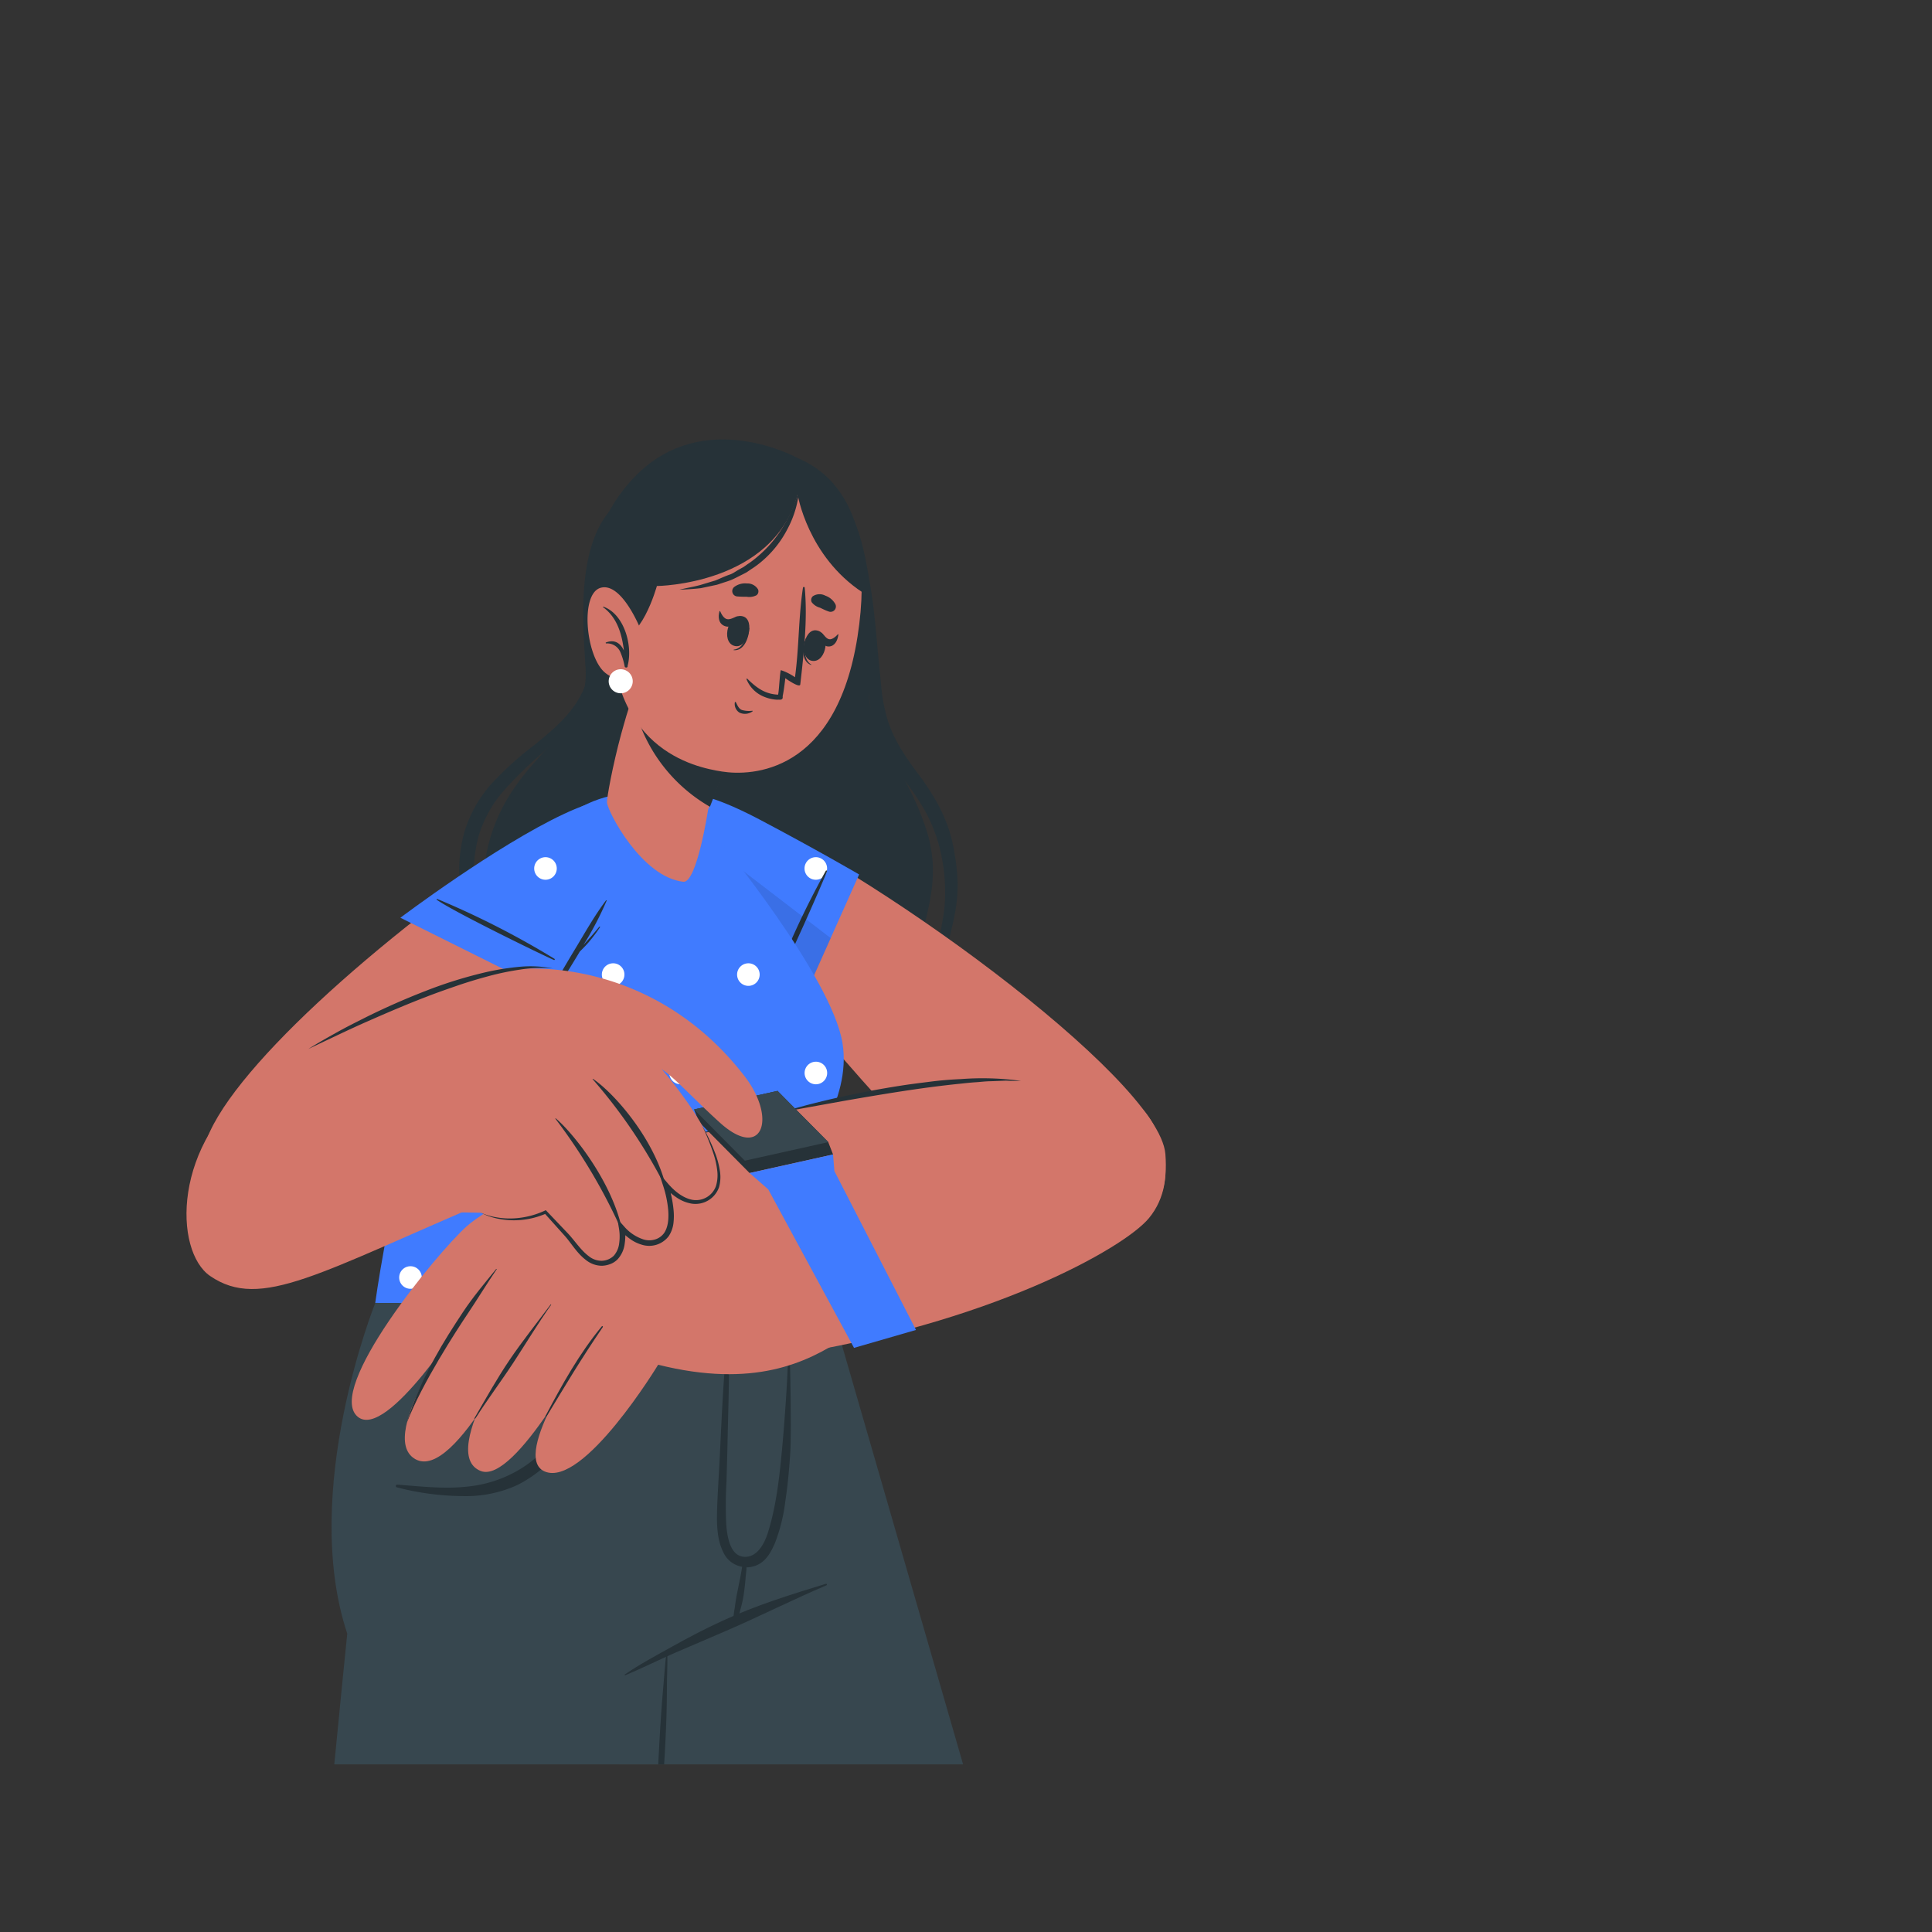 <svg xmlns="http://www.w3.org/2000/svg" viewBox="0 0 500 500"><rect x="0" y="0" width="500" height="500" fill="#333333" stroke="none"/><g id="freepik--Character--inject-162"><path d="M129.42,337.19s22.09,85.6,30.83,119.43h89c-10-34.68-34.52-119.43-34.52-119.43Z" style="fill:#37474f"></path><path d="M89.87,422.79s-2,19.65-3.36,33.83h84.87c.52-12.21,1.2-27.75,1.23-27.76l.1-.05,3.72-1.84,13.38-6.56.56-.27c3.85-1.88,6.79-3.32,6.8-3.34s.14-.62.33-1.64c.48-2.44,1.44-7.47,2.64-13.83,1.49-7.87,3.36-17.8,5.16-27.46,3.39-18.09,6.55-35.27,6.63-36.39,0-.15,0-.24,0-.29v0l-114.8,0S77.56,385.76,89.87,422.79Z" style="fill:#37474f"></path><path d="M161.67,433.37c3.92-2.68,8.14-4.93,12.29-7.24s8.54-4.63,13-6.66c8.62-4,17.72-6.81,26.79-9.59.23-.07.38.3.15.39-8.73,3.71-17.2,8-25.89,11.75-4.37,1.91-8.77,3.75-13.15,5.65s-8.64,4.05-13,5.87C161.65,433.58,161.57,433.44,161.67,433.37Z" style="fill:#263238"></path><path d="M185.57,391.19c.11-4.22.41-8.44.63-12.66.5-10,.89-20,1.83-29.93a.31.31,0,0,1,.62,0c.13,7.71-.17,15.44-.33,23.15-.08,3.85-.19,7.71-.3,11.57a110.1,110.1,0,0,0-.08,11.05c.21,2.78.83,8.18,4.51,8.52,3.46.31,5.36-3.38,6.23-6.08,2.19-6.86,3-14.27,3.68-21.41.43-4.23,1.77-21.43,1.53-25.7,0-.28.42-.27.44,0,.24,4.35.48,21.85.2,26.19-.28,4.16-.63,8.34-1.27,12.47a44.51,44.51,0,0,1-2.71,11c-1.28,2.92-2.8,5.51-6.13,6.15a6.57,6.57,0,0,1-1.23.12c0,.9-.16,1.8-.23,2.68-.1,1.4-.27,2.79-.46,4.18a31.12,31.12,0,0,1-.87,4,14.72,14.72,0,0,1-1.44,3.86.22.22,0,0,1-.4-.11,18.94,18.94,0,0,1,.34-4c.19-1.36.38-2.73.66-4.07s.53-2.65.81-4c.18-.88.31-1.79.47-2.69a6.53,6.53,0,0,1-4.9-3.81C185.61,398.56,185.48,394.72,185.57,391.19Z" style="fill:#263238"></path><path d="M102.76,384.23c6.13.42,12.18,1.2,18.33.48a32.21,32.21,0,0,0,16-6.17c10.11-7.74,14.54-20.39,17.28-32.26a.22.22,0,0,1,.43.06c-1.14,10.29-3.39,20.94-10.13,29.23a32.55,32.55,0,0,1-10.75,8.74,32,32,0,0,1-14.21,2.88,69.26,69.26,0,0,1-17-2.27A.35.35,0,0,1,102.76,384.23Z" style="fill:#263238"></path><path d="M170.35,456.62h1.53c.25-4.07.46-8.16.59-12.24.09-2.71.11-5.43.14-8.13,0-2.48.14-5,.1-7.44v-.21c0-.17,0-.33,0-.48a.14.14,0,0,0-.28,0c0,.23,0,.45-.07.67-.34,2.85-.51,5.74-.77,8.6-.48,5.45-.8,10.91-1.09,16.38C170.44,454.71,170.4,455.67,170.35,456.62Z" style="fill:#263238"></path><path d="M246.81,269.16l-16.16.81c-3.24-5.55-7.13-15.41-5.94-29.55.22-2.34-5,11.21-2.26,30-17.06.86-40.27,2-60.54,2.83-.6-7.91-1.52-15.22-1.52-15.22a87.64,87.64,0,0,1-2.89,15.41c-2.77.14-5.49.21-8.1.31.27-12.31-2.38-33.67-2.38-33.67a108.52,108.52,0,0,1-9.14,34.07c-12.88.39-21.36.4-20.83-.22,18.89-22.85,4.29-35.34,9.31-55.16,6-23.75,26.26-28,25.19-45.71-.84-14.4-3.32-40.48,14.74-46.55,0,0,14.37-16.6,37.85-8.29,29.05,10.26,18.84,55,21,64,3.13,12.84,9.4,17.23,14.37,31.83,5.08,14.77-1.45,24.84-1.95,35S250,269.05,246.81,269.16Z" style="fill:#263238"></path><path d="M116.39,270.73A50.48,50.48,0,0,0,122.31,258c1.36-4.43.6-8.91-.41-13.53a142.08,142.08,0,0,1-2.74-14.17,37.49,37.49,0,0,1,1-14.87,32.85,32.85,0,0,1,7.42-13,86.73,86.73,0,0,1,10.81-9.69c3.65-3,7.29-6,10-9.74a25.84,25.84,0,0,0,4.83-13,24.29,24.29,0,0,1-3.37,14c-2.51,4.26-6.07,7.72-9.59,10.94a107.27,107.27,0,0,0-10,9.82,31.37,31.37,0,0,0-6.43,11.75,37,37,0,0,0-1,13.46c.38,4.6,1.36,9.21,2.11,14a49,49,0,0,1,.66,7.33,21,21,0,0,1-1.44,7.36A41,41,0,0,1,116.39,270.73Z" style="fill:#263238"></path><path d="M220.84,134.29c2.38,5.4,3.37,11.3,4.36,17.08s1.49,11.68,2,17.51l.86,8.71a43.66,43.66,0,0,0,1.53,8.3c1.57,5.36,4.71,10,8.25,14.68a66.83,66.83,0,0,1,4.9,7.57,41.16,41.16,0,0,1,3.43,8.52,61.25,61.25,0,0,1,1.5,9,37.55,37.55,0,0,1-.26,9.11c-.45,3-1.22,5.88-1.85,8.68a44.63,44.63,0,0,0-1.13,8.49c-.28,5.62,2.83,11.13,7.46,14.68a18.25,18.25,0,0,1-9.28-14.64,44.15,44.15,0,0,1,.52-9c.43-2.95,1.09-5.78,1.34-8.59a46.51,46.51,0,0,0-1.78-16.73,41.23,41.23,0,0,0-3.22-7.7,64.5,64.5,0,0,0-4.72-7.12,87.7,87.7,0,0,1-5-7.44,36.93,36.93,0,0,1-3.63-8.47,47.33,47.33,0,0,1-1.39-9c-.24-3-.37-5.88-.5-8.81-.28-5.85-.47-11.69-.91-17.51A85,85,0,0,0,220.84,134.29Z" style="fill:#263238"></path><path d="M180.57,228.66c7.7,10.42,63.86,78.57,76.14,83.84,10.79,4.63,47.38,16.94,44.89-13.84-1.62-20-79.23-75.77-111.86-88.66C174.76,204.07,164.39,206.81,180.57,228.66Z" style="fill:#d3766a"></path><path d="M222.34,226.31l-17.58,39.32s-19.63-23.89-28.65-41.28S170.64,198.48,196.4,212C211.35,219.88,222.34,226.31,222.34,226.31Z" style="fill:#407BFF"></path><path d="M179.07,224.76a2.89,2.89,0,0,1-1.4,2.47c-.54-1-1.06-1.94-1.55-2.88-.41-.78-.78-1.53-1.13-2.28a2.94,2.94,0,0,1,4.08,2.69Zm32.06-2.92a2.92,2.92,0,1,0,2.92,2.91A2.91,2.91,0,0,0,211.13,221.84ZM193.64,249.3a2.89,2.89,0,0,0-1.24.28q1.75,2.41,3.41,4.58a2.91,2.91,0,0,0-2.17-4.86Z" style="fill:#fff"></path><path d="M199.52,256.28a221,221,0,0,1,14.2-30.92.17.17,0,0,1,.31.13c-1,2.7-11.26,26.19-14.29,30.91C199.66,256.52,199.47,256.41,199.52,256.28Z" style="fill:#263238"></path><path d="M215,242.79l-10.22,22.84s-19.62-23.9-28.63-41.28c-3.26-6.28-4.88-11.39-4.4-14.73Z" style="fill:#050400;opacity:0.1"></path><path d="M193,294.24a90.06,90.06,0,0,0-15.65,3.3c-2.55.82-5,1.78-7.55,2.81-1.24.52-2.49,1-3.75,1.43a14.29,14.29,0,0,1-4,1c-.12,0-.12.23,0,.23a24.06,24.06,0,0,0,3.89-.13,22.65,22.65,0,0,0,3.7-.89c2.6-.8,5.15-1.76,7.74-2.59,5.21-1.69,10.42-3.38,15.72-4.6C193.34,294.71,193.28,294.2,193,294.24Z" style="fill:#263238"></path><path d="M206.12,299.79a95.63,95.63,0,0,0-13.1-.63c-2.19.06-4.36.27-6.54.54-1,.14-2.07.29-3.11.47s-2.26.56-3.4.73c-.12,0-.12.24,0,.23,1.08-.12,2.18,0,3.26-.07l3.27-.14c2.18-.09,4.36-.14,6.54-.26,4.36-.22,8.71-.39,13.08-.44C206.37,300.22,206.35,299.81,206.12,299.79Z" style="fill:#263238"></path><path d="M208,299.81l7.47,37.82-118.36-.44s12.09-89.63,43.1-120.69c15.51-15.54,32.91-13.62,43.58-1.9,2.69,3,31.39,38.2,34.24,55.29C220.54,285,208,299.81,208,299.81Z" style="fill:#407BFF"></path><path d="M144.09,224.75a2.92,2.92,0,1,1-2.92-2.91A2.92,2.92,0,0,1,144.09,224.75Zm32.06-2.91a2.92,2.92,0,1,0,2.92,2.91A2.91,2.91,0,0,0,176.15,221.84Zm-35,52.93a2.92,2.92,0,1,0,2.92,2.91A2.91,2.91,0,0,0,141.17,274.77Zm35,0a2.92,2.92,0,1,0,2.92,2.91A2.91,2.91,0,0,0,176.15,274.77Zm35,0a2.92,2.92,0,1,0,2.92,2.91A2.91,2.91,0,0,0,211.13,274.77ZM123.68,249.3a2.92,2.92,0,1,0,2.92,2.91A2.91,2.91,0,0,0,123.68,249.3Zm35,0a2.92,2.92,0,1,0,2.92,2.91A2.91,2.91,0,0,0,158.66,249.3Zm35,0a2.92,2.92,0,1,0,2.92,2.91A2.91,2.91,0,0,0,193.64,249.3Zm-87.45,78.4a2.92,2.92,0,1,0,2.92,2.91A2.91,2.91,0,0,0,106.19,327.7Zm35,0a2.92,2.92,0,1,0,2.92,2.91A2.91,2.91,0,0,0,141.17,327.7Zm35,0a2.92,2.92,0,1,0,2.92,2.91A2.91,2.91,0,0,0,176.15,327.7Zm35,0a2.92,2.92,0,1,0,2.92,2.91A2.91,2.91,0,0,0,211.13,327.7Zm-87.45-25.47a2.92,2.92,0,1,0,2.92,2.92A2.91,2.91,0,0,0,123.68,302.23Zm35,0a2.92,2.92,0,1,0,2.92,2.92A2.91,2.91,0,0,0,158.66,302.23Zm35,0a2.92,2.92,0,1,0,2.92,2.92A2.91,2.91,0,0,0,193.64,302.23Z" style="fill:#fff"></path><path d="M190.8,291.48a121.49,121.49,0,0,0-17.61,3.74c-2.85.87-5.65,1.87-8.44,2.93-1.39.53-2.79,1-4.2,1.49a19,19,0,0,1-4.53,1.07c-.14,0-.12.22,0,.22a32.26,32.26,0,0,0,4.39-.29,31,31,0,0,0,4.16-1c2.91-.86,5.77-1.85,8.67-2.74,5.84-1.79,11.68-3.58,17.64-4.95C191.17,291.91,191.08,291.44,190.8,291.48Z" style="fill:#263238"></path><path d="M205.81,296.09a131.37,131.37,0,0,0-14.85,0c-2.48.14-4.93.43-7.38.78-1.17.17-2.34.36-3.51.56s-2.54.62-3.82.82c-.13,0-.13.24,0,.22,1.22-.16,2.47-.12,3.7-.2l3.69-.27c2.47-.17,4.93-.32,7.4-.52,4.93-.39,9.85-.74,14.79-1C206.11,296.49,206.07,296.11,205.81,296.09Z" style="fill:#263238"></path><path d="M138.69,215.3C97.15,243.17,58.31,278.21,53,296.35c-7.38,25.13,6.92,30.87,14,31.95,19.22,3,71.18-68.47,87.62-96.51C170.54,204.57,147.81,209.18,138.69,215.3Z" style="fill:#d3766a"></path><path d="M142.17,256.71l-38.55-19.2s24.68-18.62,42.43-26.91,26.08-4.4,11.48,20.78C149.06,246,142.17,256.71,142.17,256.71Z" style="fill:#407BFF"></path><path d="M144.09,224.75a2.92,2.92,0,1,1-2.92-2.91A2.92,2.92,0,0,1,144.09,224.75Z" style="fill:#fff"></path><path d="M113.18,232.66a222.37,222.37,0,0,1,30.3,15.47.17.17,0,0,1-.14.31c-2.65-1.13-25.7-12.34-30.29-15.57C112.93,232.79,113.06,232.61,113.18,232.66Z" style="fill:#263238"></path><path d="M155.09,239.84c-1,1.24-2.07,2.47-3.16,3.66-.32.35-.62.7-.93,1.05A84.14,84.14,0,0,0,157,233.09c0-.1-.1-.15-.16-.08-3.08,4.09-5.56,8.58-8.21,12.94-1.31,2.16-2.58,4.35-3.87,6.52-.64,1.09-2.2,3.73-2.35,3.83a9.76,9.76,0,0,1-3-1,.17.17,0,1,0-.15.31c.71.3,3.23,1.76,3.67,1.69s4.51-6.71,6-9.17l1.13-1.88c.8-.79,1.61-1.59,2.33-2.45a41,41,0,0,0,2.92-3.88C155.28,239.84,155.16,239.77,155.09,239.84Z" style="fill:#263238"></path><path d="M182.91,293.09c-7.19,2.14,8.84,59.37,19.76,57.72,53.05-8.06,88.11-27.64,94.66-35.54,8.59-10.36,2.85-26.16-4.65-30.78C281.81,277.79,242.3,275.4,182.91,293.09Z" style="fill:#d3766a"></path><path d="M202.51,287.78c5-1.51,10.06-2.79,15.15-3.91s10.23-2.09,15.39-2.89c2.58-.41,5.17-.72,7.76-1.05s5.2-.55,7.82-.66a73.12,73.12,0,0,1,15.65.47c-1.31,0-2.61,0-3.91-.07l-3.89.15c-1.3,0-2.59.18-3.88.26s-2.59.22-3.88.36c-5.16.52-10.31,1.21-15.44,2S223,284.11,217.89,285Z" style="fill:#263238"></path><path d="M188.67,292s-21.09,3.87-36.2,8.62c-8.43,2.65-26.43,12-31.73,16.78-7.93,7.15-36.53,42.11-28.2,49.22,7.54,6.44,28.29-26.71,28.29-26.71s-23.9,31.6-13.39,37.69,29-34.49,29-34.49-23.82,33-12,37.59c8.94,3.44,27.73-32.37,27.73-32.37s-20.28,28.53-11.24,32.47c10,4.36,29.4-27.61,29.4-27.61,24.66,6.16,38.43-.49,48-6.78C220.57,344.86,188.67,292,188.67,292Z" style="fill:#d3766a"></path><path d="M128.4,328.43c-2.94,3.61-6,7.24-8.56,11.1s-5.09,7.82-7.32,11.9c-5.5,10-7.37,17.16-7.21,16.73,3.87-10.12,13-24.09,15.62-28s5-7.83,7.62-11.69C128.61,328.42,128.47,328.34,128.4,328.43Z" style="fill:#263238"></path><path d="M142.51,337.6c-3.56,4.77-7.27,9.38-10.61,14.31s-6.06,9.86-9.05,15c-.23.4.06.39.31,0,3.18-5,6.51-9.38,9.76-14.35s6.3-10.05,9.71-14.87C142.68,337.6,142.56,337.53,142.51,337.6Z" style="fill:#263238"></path><path d="M155.76,343.24c-5.81,7-10.31,15.1-14.54,23.13-.21.4.16.35.39-.05,4.7-7.77,8.32-13.91,14.4-22.88C156.1,343.3,155.89,343.09,155.76,343.24Z" style="fill:#263238"></path><polygon points="193.99 303.58 215.59 298.78 214.35 295.58 201.22 282.33 179.63 287.13 180.86 290.33 193.99 303.58" style="fill:#263238"></polygon><polygon points="192.76 300.38 214.35 295.58 201.22 282.33 179.63 287.13 192.76 300.38" style="fill:#37474f"></polygon><polyline points="214.35 295.58 201.22 282.33 179.63 287.13" style="fill:#37474f"></polyline><polygon points="221.02 348.83 237.06 344.19 215.94 303.07 215.59 298.78 193.99 303.58 198.82 307.81 221.02 348.83" style="fill:#407BFF"></polygon><path d="M54.39,330.23c13.12,9,28.1-.82,73.83-20.21,8-3.4,9.59-59.81.34-58.62-11.64,1.49-49.73,19.12-61.33,27.63C44.35,295.79,45,323.81,54.39,330.23Z" style="fill:#d3766a"></path><path d="M103.38,260.05s6.33-3.75,22.43-8.05c12.58-3.35,44.48-2.47,66.86,26.49,8.57,11.09,4.53,21.95-6.42,12-7.71-7-12.46-12.52-15.62-14.1,0,0,2.57,15.74-4,22.24a170.65,170.65,0,0,1-18.4,15.74A35,35,0,0,1,145,311.2a19.43,19.43,0,0,1-20.54,2.65l-14.24-.24Z" style="fill:#d3766a"></path><path d="M137.5,252.53c6.2,2.86,19.23,9.15,28.1,18,9.85,9.83,26.18,31.42,18.85,38.62-5.38,5.27-12.34-2.42-12.34-2.42s4.87,10.35-1,14c-5.38,3.38-10.4-2.9-10.4-2.9s1.87,6.79-3.93,9c-7,2.71-9.76-11.95-19.21-15.31C135.42,310.85,137.5,252.53,137.5,252.53Z" style="fill:#d3766a"></path><path d="M153.47,279.21c5.39,3.64,15.49,15.06,18.72,27.24.07.28-.09.48-.21.24a136.9,136.9,0,0,0-18.6-27.39A.06.06,0,0,1,153.47,279.21Z" style="fill:#263238"></path><path d="M143.84,289.44c4.32,3.62,14.21,15.86,17.06,28.31.06.28-.12.47-.23.23a146.24,146.24,0,0,0-16.93-28.45C143.69,289.47,143.79,289.39,143.84,289.44Z" style="fill:#263238"></path><path d="M79.8,271.48c2.37-1.51,4.83-2.88,7.29-4.26s5-2.64,7.49-3.9q7.56-3.76,15.47-6.83a112.08,112.08,0,0,1,16.18-5,67.74,67.74,0,0,1,8.39-1.3,30.21,30.21,0,0,1,8.44.44,34,34,0,0,0-8.37.29,69.58,69.58,0,0,0-8.19,1.69c-2.7.72-5.38,1.52-8,2.42s-5.29,1.83-7.9,2.84c-5.23,2-10.38,4.21-15.51,6.47-2.57,1.13-5.12,2.31-7.65,3.51S82.34,270.26,79.8,271.48Z" style="fill:#263238"></path><path d="M124.43,313.85a16.93,16.93,0,0,0,4.12,1.2,19.52,19.52,0,0,0,4.25.27,21.63,21.63,0,0,0,8.18-2l.27-.13.21.22,5.57,5.85c1.85,2,3.31,4.32,5.35,5.84a5.27,5.27,0,0,0,3.32,1.19,4.64,4.64,0,0,0,3.16-1.32,5.92,5.92,0,0,0,1.39-3.27,12.53,12.53,0,0,0-.06-3.77l-.41-2.47,1.68,1.87a11.16,11.16,0,0,0,5.13,3.45,5.14,5.14,0,0,0,2.91,0,4.47,4.47,0,0,0,2.34-1.63c1.12-1.6,1.25-3.89,1.09-6a28.18,28.18,0,0,0-1.35-6.4l-1-3.12,2.14,2.5c1.69,2,3.9,3.89,6.45,4.38a5.48,5.48,0,0,0,6.12-3.56,9.69,9.69,0,0,0,.33-4,21.06,21.06,0,0,0-.85-4,60.09,60.09,0,0,0-3.13-7.75,51.18,51.18,0,0,1,3.58,7.6,22.17,22.17,0,0,1,1.07,4.11,9.88,9.88,0,0,1-.2,4.32A6.46,6.46,0,0,1,179,311.5a9.83,9.83,0,0,1-4.07-1.71,15.52,15.52,0,0,1-3.23-2.94l1.12-.62a29.88,29.88,0,0,1,1.48,6.73,15.87,15.87,0,0,1,0,3.51,7.79,7.79,0,0,1-1.24,3.45,6.33,6.33,0,0,1-6.79,2.26,9.9,9.9,0,0,1-3.25-1.57,14.85,14.85,0,0,1-2.62-2.4l1.27-.59a14.09,14.09,0,0,1,0,4.25,7.27,7.27,0,0,1-1.8,4,5.18,5.18,0,0,1-1.91,1.26,6.59,6.59,0,0,1-2.2.45,6.67,6.67,0,0,1-4.12-1.49c-2.3-1.74-3.68-4.18-5.38-6.14l-5.38-6,.48.1a20.72,20.72,0,0,1-12.84,1.27A16.72,16.72,0,0,1,124.43,313.85Z" style="fill:#263238"></path><path d="M157.09,207.67c.18,2.42,9,19.36,19.76,20.53,3.51.37,6.41-18.7,6.41-18.7l.54-1.36,7.48-19-20.84-18.48-3-2.48s-1.7,5.34-3.76,12c-.09.31-.19.61-.29,1s-.25.72-.35,1.08c-.32,1-.64,2-.94,3-.24.78-.46,1.53-.68,2.35s-.44,1.62-.68,2.43C158.55,198.12,157,206.64,157.09,207.67Z" style="fill:#d3766a"></path><path d="M163.62,180.38a41.46,41.46,0,0,0,20.11,28.41l7.52-19.35-20.81-18.76-3-2.52S165.69,173.59,163.62,180.38Z" style="fill:#263238"></path><path d="M221.92,164.79c-5.59,35.44-27.45,36.1-35.1,34.88-6.93-1.1-30.41-5.73-28.52-41.57s20.15-44.43,36.15-42.75S227.51,129.34,221.92,164.79Z" style="fill:#d3766a"></path><path d="M214.54,158.28c-.81-.26-1.52-.63-2.31-1a4,4,0,0,1-2.16-1.43,1.28,1.28,0,0,1,.3-1.55,3.16,3.16,0,0,1,3.23-.14,4.7,4.7,0,0,1,2.59,2.19A1.38,1.38,0,0,1,214.54,158.28Z" style="fill:#263238"></path><path d="M190.72,154.35a23.3,23.3,0,0,0,2.51.09,4.06,4.06,0,0,0,2.57-.4,1.28,1.28,0,0,0,.37-1.52A3.17,3.17,0,0,0,193.3,151a4.65,4.65,0,0,0-3.27.9A1.38,1.38,0,0,0,190.72,154.35Z" style="fill:#263238"></path><path d="M193.91,162.53c0-.1-.21.07-.23.17-.46,2.42-1.4,5.12-3.76,5.43-.08,0-.1.14,0,.14C192.65,168.49,193.86,164.9,193.91,162.53Z" style="fill:#263238"></path><path d="M192.33,159.53c-3.81-1.17-5.86,6.54-2.33,7.61S195.52,160.5,192.33,159.53Z" style="fill:#263238"></path><path d="M190.71,159.53c-.79.26-1.66.85-2.49.72s-1.46-1.15-1.86-2.09c0-.1-.13,0-.16.05-.41,1.47-.25,3.14,1.28,3.78s2.77-.45,3.53-1.84C191.15,159.9,191,159.43,190.71,159.53Z" style="fill:#263238"></path><path d="M208.55,165.23c0-.08.17.16.15.26-.55,2.4-.78,5.25,1.25,6.49.07,0,0,.15,0,.13C207.31,171.21,207.64,167.43,208.55,165.23Z" style="fill:#263238"></path><path d="M211.21,163.13c4,.46,2.73,8.34-.93,7.91S207.9,162.74,211.21,163.13Z" style="fill:#263238"></path><path d="M212.77,163.9c.56.51,1.06,1.37,1.79,1.53s1.63-.56,2.3-1.29c.07-.08.12,0,.11.1-.19,1.52-.93,3-2.42,3.07s-2.13-1.38-2.26-2.94C212.27,164.08,212.55,163.69,212.77,163.9Z" style="fill:#263238"></path><path d="M190.44,181.74c.39.73.71,1.66,1.55,2a6.67,6.67,0,0,0,2.71.2.09.09,0,0,1,.07.15,3.34,3.34,0,0,1-3.39.34,2.63,2.63,0,0,1-1.2-2.67C190.19,181.63,190.38,181.63,190.44,181.74Z" style="fill:#263238"></path><path d="M193.23,175.87a8.19,8.19,0,0,0,4.77,4.55,10.11,10.11,0,0,0,2.89.65,2.76,2.76,0,0,0,.57,0,4.64,4.64,0,0,0,.53,0,.59.59,0,0,0,.57-.45h0a2.11,2.11,0,0,0,0-.25v0l0-.21c.37-1.82.68-4.64.68-4.64.61.45,3.76,2.59,3.87,1.62.91-8,1.93-16.9,1.15-25.06a.23.23,0,0,0-.45,0c-1.18,7.66-1,15.47-2.07,23.19a14,14,0,0,0-3.62-1.83c-.28,0-.5,5.45-.74,6.25a.19.19,0,0,1,0,.09c-3.14-.15-5.3-1.48-7.92-4.07C193.33,175.53,193.12,175.66,193.23,175.87Z" style="fill:#263238"></path><path d="M159,165.15c6.74,2,11-13.49,11-13.49s30.1-.25,36.42-23.71c0,0,2.58,16,16.82,25.37,0,0,3.18-26.32-16.74-34.74,0,0-24.22-13.51-42,4.58S154.5,163.83,159,165.15Z" style="fill:#263238"></path><path d="M206.87,126.2a26.3,26.3,0,0,1-3.06,10.68,27.36,27.36,0,0,1-7.08,8.75,23.56,23.56,0,0,1-2.3,1.66l-1.17.8c-.41.23-.83.44-1.25.65-.85.42-1.68.87-2.54,1.25s-1.77.63-2.66.93c-.44.14-.88.31-1.33.43l-1.37.29-2.74.58c-1.85.21-3.7.32-5.54.4,1.8-.46,3.61-.73,5.38-1.21l2.61-.79,1.31-.39c.42-.16.83-.35,1.25-.53.83-.36,1.65-.72,2.49-1s1.58-.87,2.37-1.3l1.17-.65,1.1-.77a22.61,22.61,0,0,0,2.15-1.6,31.47,31.47,0,0,0,7-8.08,36.09,36.09,0,0,0,4.18-10Z" style="fill:#263238"></path><path d="M166,163.38s-4.91-12.76-10.51-11.27-3.8,18.66,1.46,22.25a6.07,6.07,0,0,0,8.68-1.21Z" style="fill:#d3766a"></path><path d="M156.15,157c-.09,0-.14.09-.07.15,3.65,2.65,4.86,6.94,5.39,11.22-.84-1.8-2.28-3-4.65-2.1-.12.05-.06.24.06.25a3.72,3.72,0,0,1,3.67,2.25,17.54,17.54,0,0,1,1.11,3.7c.1.41.81.38.77-.08a.38.38,0,0,0,0-.1C163.81,167.16,161.58,158.92,156.15,157Z" style="fill:#263238"></path><path d="M163.75,176.3a3.11,3.11,0,1,1-3.11-3.1A3.11,3.11,0,0,1,163.75,176.3Z" style="fill:#fff"></path></g></svg>